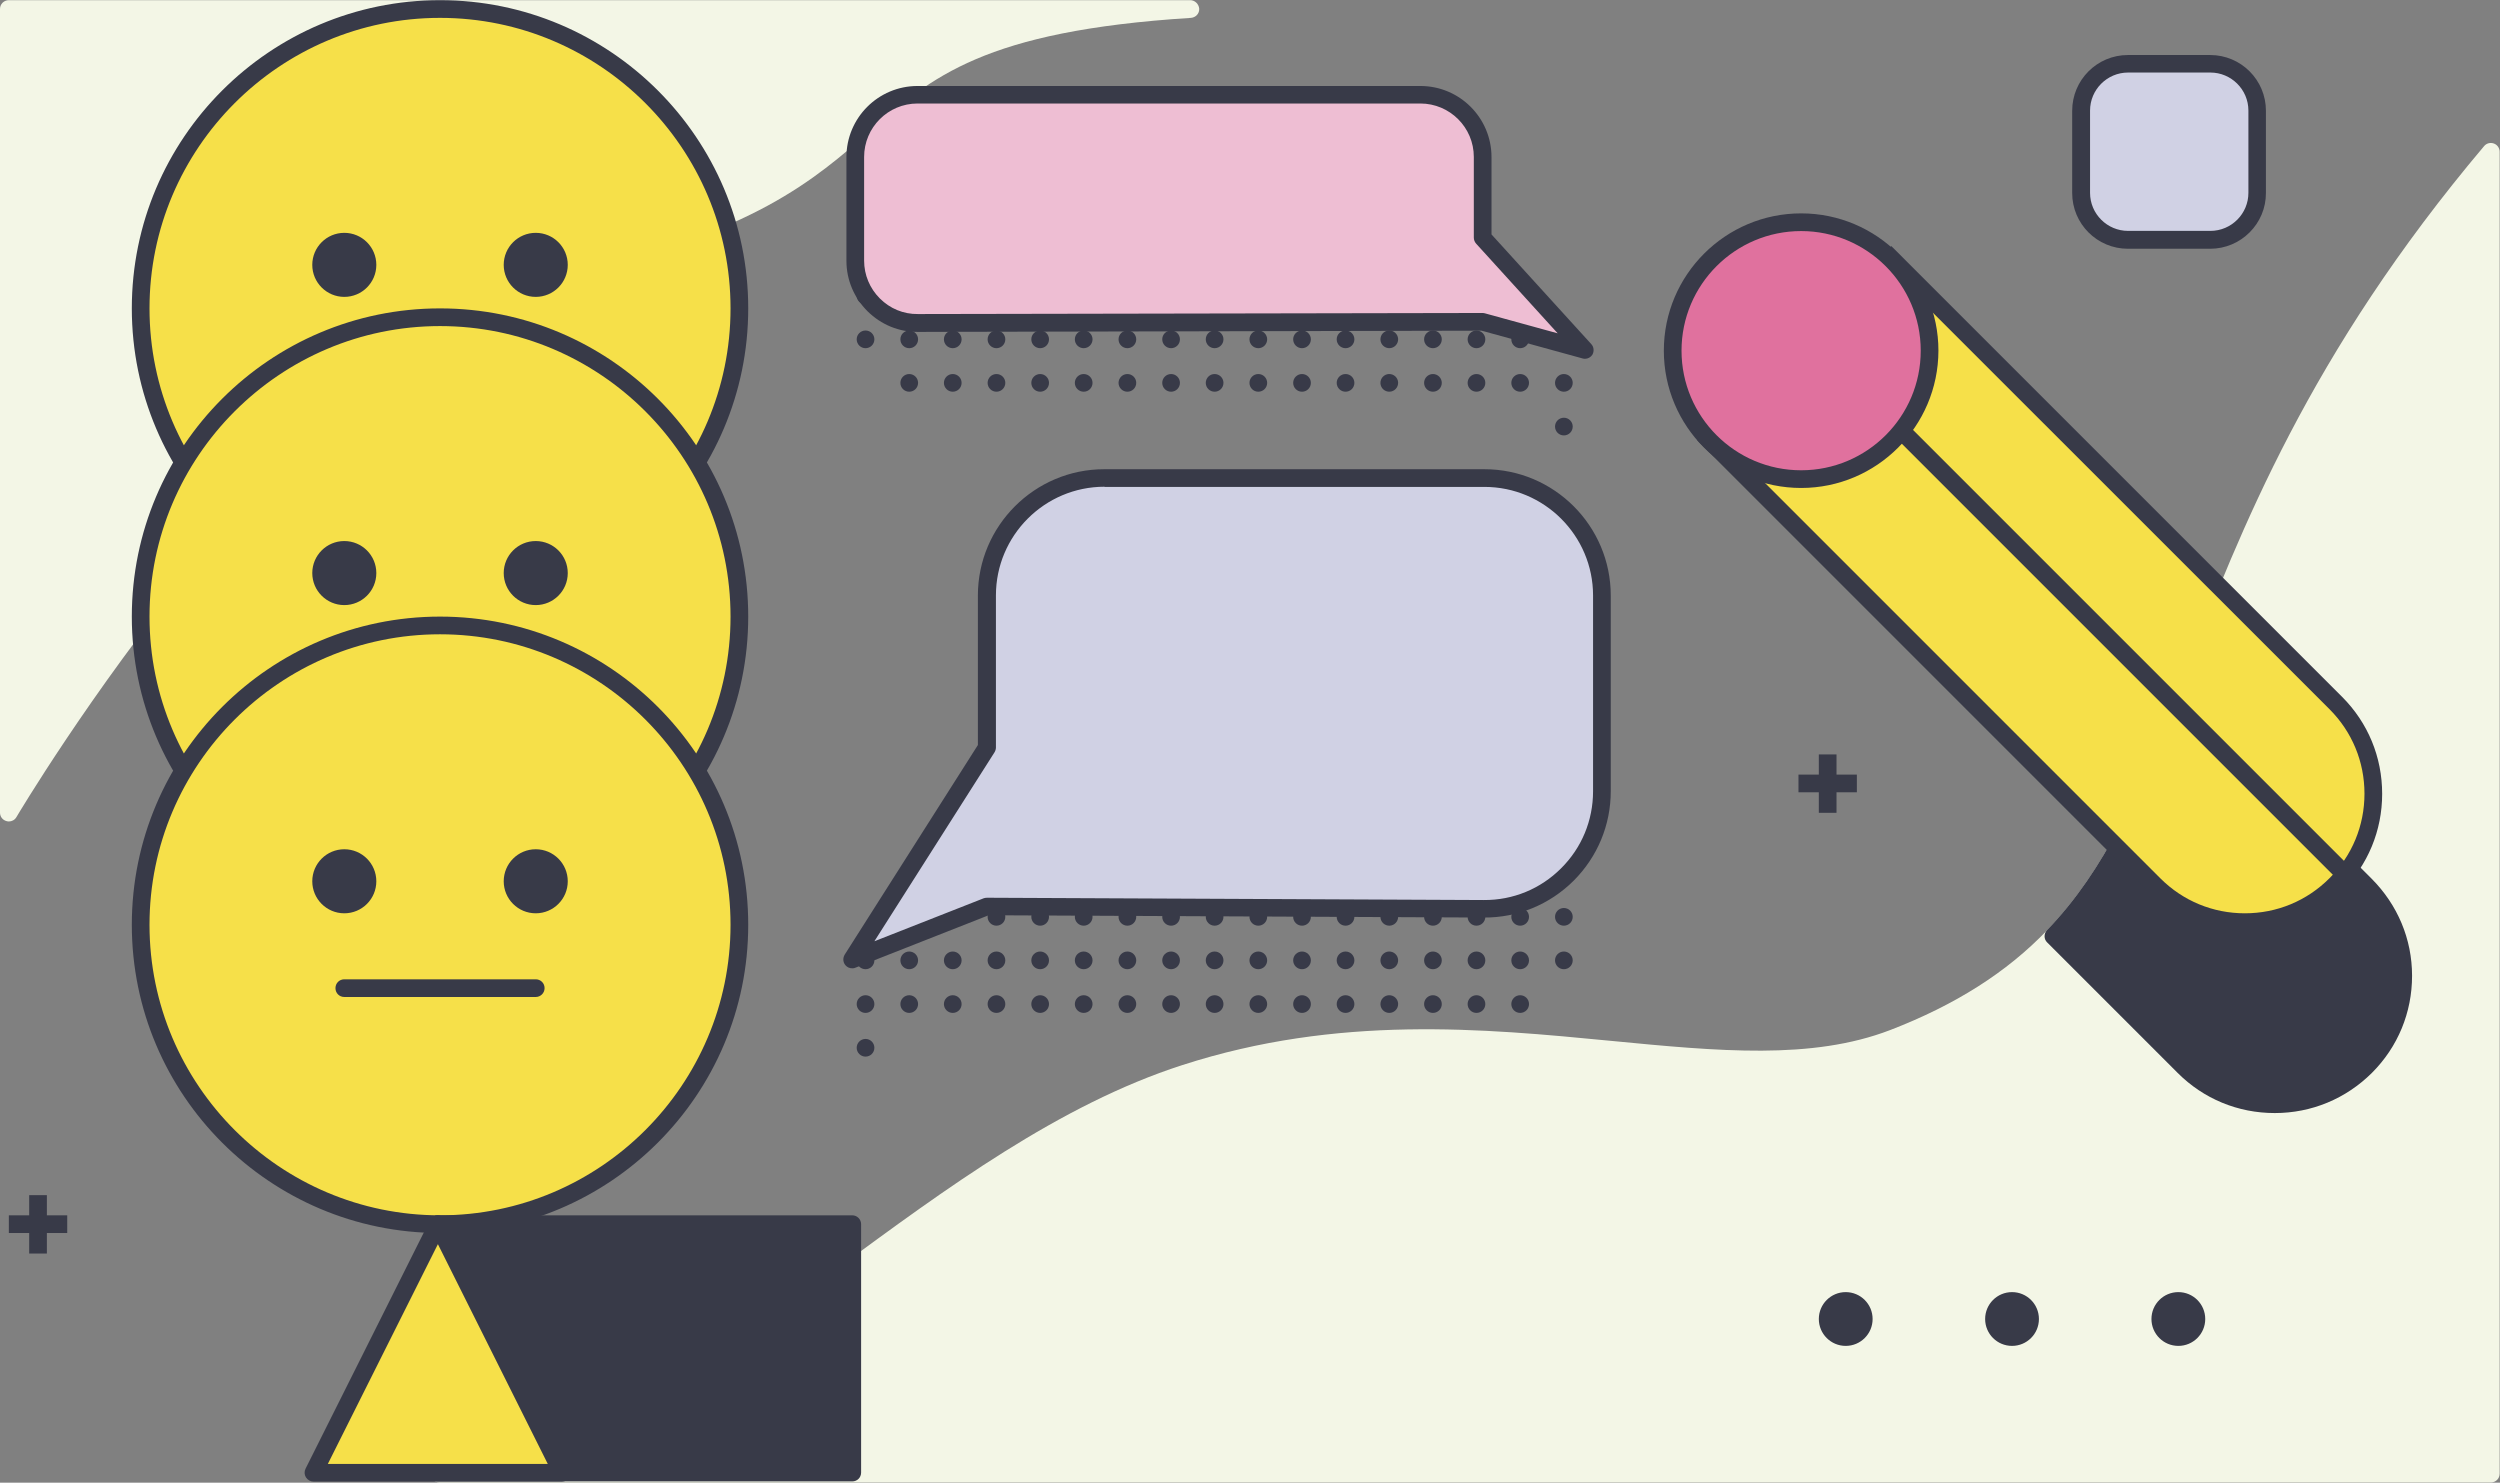 <?xml version="1.0" encoding="UTF-8"?>
<svg width="1413px" height="838px" viewBox="0 0 1413 838" version="1.1" xmlns="http://www.w3.org/2000/svg" xmlns:xlink="http://www.w3.org/1999/xlink">
    <rect x="0" y="0" width="1413" height="838" fill="#808080" stroke="none"/>
    <!-- Generator: Sketch 59.1 (86144) - https://sketch.com -->
    <title>abstract-no-comments</title>
    <desc>Created with Sketch.</desc>
    <g id="Page-1" stroke="none" stroke-width="1" fill="none" fill-rule="evenodd">
        <g id="abstract-no-comments" transform="translate(-237, -121)">
            <g id="Group" transform="translate(237, 121)">
                <path d="M672.7,0.1 L5,0.1 C2.2,0.1 0,2.3 0,5.1 L0,459.3 C0,461.6 1.5,463.5 3.7,464.1 C4.1,464.2 4.6,464.3 5,464.3 C6.7,464.3 8.4,463.4 9.3,461.8 C9.7,461.1 50.7,392 109.8,319.8 C144.4,277.5 178.3,242.4 210.6,215.6 C250.6,182.3 288.1,161.8 322,154.5 C425.4,132.3 460.6,101.4 491.7,74.1 C526.3,43.7 556.1,17.5 673.1,10.1 C675.8,9.9 677.9,7.7 677.803,5 C677.6,2.3 675.4,0.1 672.7,0.1 Z" id="Path" fill="#F3F6E6" fill-rule="nonzero"></path>
                <g transform="translate(1016, 426)">
                    <rect id="Rectangle" fill="#383A48" fill-rule="nonzero" x="12" y="0.4" width="10" height="33"></rect>
                    <g transform="translate(0, 11)">
                        <line x1="0.5" y1="5.8" x2="33.5" y2="5.8" id="Path"></line>
                        <rect id="Rectangle" fill="#383A48" fill-rule="nonzero" x="0.5" y="0.8" width="33" height="10"></rect>
                    </g>
                </g>
                <g transform="translate(5, 675)">
                    <rect id="Rectangle" fill="#383A48" fill-rule="nonzero" x="11.5" y="0.5" width="10" height="33"></rect>
                    <g transform="translate(0, 11)">
                        <line x1="0" y1="5.9" x2="33" y2="5.9" id="Path"></line>
                        <rect id="Rectangle" fill="#383A48" fill-rule="nonzero" x="0" y="0.9" width="33" height="10"></rect>
                    </g>
                </g>
                <g transform="translate(74, 0)" fill-rule="nonzero">
                    <g>
                        <circle id="Oval" fill="#F6E049" cx="174.7" cy="174.3" r="169.2"></circle>
                        <path d="M174.7,348.5 C78.6,348.5 0.5,270.4 0.5,174.3 C0.5,78.2 78.6,0.1 174.7,0.1 C270.8,0.1 348.9,78.2 348.9,174.3 C348.9,270.4 270.7,348.5 174.7,348.5 Z M174.7,10.1 C84.2,10.1 10.5,83.8 10.5,174.3 C10.5,264.8 84.2,338.5 174.7,338.5 C265.2,338.5 338.9,264.8 338.9,174.3 C338.9,83.8 265.2,10.1 174.7,10.1 Z" id="Shape" fill="#383A48"></path>
                    </g>
                    <circle id="Oval" fill="#383A48" cx="120.6" cy="149.7" r="18.1"></circle>
                    <circle id="Oval" fill="#383A48" cx="228.8" cy="149.7" r="18.1"></circle>
                    <path d="M228.8,215.1 L120.6,215.1 C117.8,215.1 115.6,212.9 115.6,210.1 C115.6,207.3 117.8,205.1 120.6,205.1 L228.8,205.1 C231.6,205.1 233.8,207.3 233.8,210.1 C233.8,212.9 231.5,215.1 228.8,215.1 Z" id="Path" fill="#383A48"></path>
                </g>
                <g transform="translate(74, 174)" fill-rule="nonzero">
                    <g>
                        <circle id="Oval" fill="#F6E049" cx="174.7" cy="174.5" r="169.2"></circle>
                        <path d="M174.7,348.7 C78.6,348.7 0.5,270.6 0.5,174.5 C0.5,78.4 78.6,0.3 174.7,0.3 C270.8,0.3 348.9,78.4 348.9,174.5 C348.9,270.6 270.7,348.7 174.7,348.7 Z M174.7,10.3 C84.2,10.3 10.5,84 10.5,174.5 C10.5,265 84.2,338.7 174.7,338.7 C265.2,338.7 338.9,265 338.9,174.5 C338.9,84 265.2,10.3 174.7,10.3 Z" id="Shape" fill="#383A48"></path>
                    </g>
                    <circle id="Oval" fill="#383A48" cx="120.6" cy="149.9" r="18.1"></circle>
                    <circle id="Oval" fill="#383A48" cx="228.8" cy="149.9" r="18.1"></circle>
                    <path d="M228.8,215.3 L120.6,215.3 C117.8,215.3 115.6,213.1 115.6,210.3 C115.6,207.5 117.8,205.3 120.6,205.3 L228.8,205.3 C231.6,205.3 233.8,207.5 233.8,210.3 C233.8,213.1 231.5,215.3 228.8,215.3 Z" id="Path" fill="#383A48"></path>
                </g>
                <g transform="translate(74, 348)" fill-rule="nonzero">
                    <g>
                        <circle id="Oval" fill="#F6E049" cx="174.7" cy="174.7" r="169.2"></circle>
                        <path d="M174.7,348.9 C78.6,348.9 0.5,270.8 0.5,174.7 C0.5,78.6 78.6,0.5 174.7,0.5 C270.8,0.5 348.9,78.6 348.9,174.7 C348.9,270.8 270.7,348.9 174.7,348.9 Z M174.7,10.5 C84.2,10.5 10.5,84.2 10.5,174.7 C10.5,265.2 84.2,338.9 174.7,338.9 C265.2,338.9 338.9,265.2 338.9,174.7 C338.9,84.2 265.2,10.5 174.7,10.5 Z" id="Shape" fill="#383A48"></path>
                    </g>
                    <circle id="Oval" fill="#383A48" cx="120.6" cy="150.1" r="18.1"></circle>
                    <circle id="Oval" fill="#383A48" cx="228.8" cy="150.1" r="18.1"></circle>
                    <path d="M228.8,215.5 L120.6,215.5 C117.8,215.5 115.6,213.3 115.6,210.5 C115.6,207.7 117.8,205.5 120.6,205.5 L228.8,205.5 C231.6,205.5 233.8,207.7 233.8,210.5 C233.8,213.3 231.5,215.5 228.8,215.5 Z" id="Path" fill="#383A48"></path>
                </g>
                <path d="M1409.5,81.1 C1407.5,80.4 1405.3,81 1404,82.6 C1305,200 1266.4,299.7 1235.3,379.8 C1233.2,385.1 1231.2,390.3 1229.2,395.4 C1208.6,448.1 1190.2,491.2 1157,525.8 C1134.2,549.6 1105.1,568 1068.3,582.2 C1024,599.2 971.5,594.2 910.6,588.3 C838.3,581.3 756.4,573.5 668.2,602 C598.8,624.4 534.7,671.7 472.6,717.4 C395.4,774.2 322.5,827.9 248.4,827.9 C245.6,827.9 243.4,830.1 243.4,832.9 C243.4,835.7 245.6,837.9 248.4,837.9 L1407.8,837.9 C1410.6,837.9 1412.8,835.7 1412.8,832.9 L1412.8,85.8 C1412.8,83.7 1411.5,81.8 1409.5,81.1 Z" id="Path" fill="#F3F6E6" fill-rule="nonzero"></path>
                <path d="M1340.5,496.7 L1237.4,393.6 C1236.2,392.4 1234.5,391.9 1232.8,392.2 C1231.1,392.5 1229.8,393.7 1229.2,395.3 C1208.6,448 1190.2,491.1 1157,525.7 C1155.1,527.7 1155.1,530.8 1157.1,532.7 L1230.8,606.4 C1245.5,621.1 1264.9,629.1 1285.7,629.1 C1306.5,629.1 1325.9,621 1340.6,606.4 C1355.3,591.7 1363.3,572.3 1363.3,551.5 C1363.3,530.7 1355.1,511.4 1340.5,496.7 Z" id="Path" fill="#383A48" fill-rule="nonzero"></path>
                <g transform="translate(484, 339)" fill="#383A48" fill-rule="nonzero" id="Oval">
                    <circle cx="399.9" cy="6.5" r="5"></circle>
                    <circle cx="399.9" cy="31.2" r="5"></circle>
                    <circle cx="399.9" cy="55.8" r="5"></circle>
                    <circle cx="399.9" cy="80.5" r="5"></circle>
                    <circle cx="399.9" cy="105.2" r="5"></circle>
                    <circle cx="399.9" cy="129.8" r="5"></circle>
                    <circle cx="399.9" cy="154.5" r="5"></circle>
                    <circle cx="399.9" cy="179.2" r="5"></circle>
                    <circle cx="399.9" cy="203.8" r="5"></circle>
                    <circle cx="375.2" cy="6.5" r="5"></circle>
                    <circle cx="375.2" cy="31.2" r="5"></circle>
                    <circle cx="375.2" cy="55.8" r="5"></circle>
                    <circle cx="375.2" cy="80.5" r="5"></circle>
                    <circle cx="375.2" cy="105.2" r="5"></circle>
                    <circle cx="375.2" cy="129.8" r="5"></circle>
                    <circle cx="375.2" cy="154.5" r="5"></circle>
                    <circle cx="375.2" cy="179.2" r="5"></circle>
                    <circle cx="375.2" cy="203.8" r="5"></circle>
                    <circle cx="375.2" cy="228.5" r="5"></circle>
                    <circle cx="350.5" cy="6.5" r="5"></circle>
                    <circle cx="350.5" cy="31.2" r="5"></circle>
                    <circle cx="350.5" cy="55.8" r="5"></circle>
                    <circle cx="350.5" cy="80.5" r="5"></circle>
                    <circle cx="350.5" cy="105.2" r="5"></circle>
                    <circle cx="350.5" cy="129.8" r="5"></circle>
                    <circle cx="350.5" cy="154.5" r="5"></circle>
                    <circle cx="350.5" cy="179.2" r="5"></circle>
                    <circle cx="350.5" cy="203.8" r="5"></circle>
                    <circle cx="350.5" cy="228.5" r="5"></circle>
                    <circle cx="325.9" cy="6.5" r="5"></circle>
                    <circle cx="325.9" cy="31.2" r="5"></circle>
                    <circle cx="325.9" cy="55.8" r="5"></circle>
                    <circle cx="325.9" cy="80.5" r="5"></circle>
                    <circle cx="325.9" cy="105.2" r="5"></circle>
                    <circle cx="325.9" cy="129.8" r="5"></circle>
                    <circle cx="325.9" cy="154.5" r="5"></circle>
                    <circle cx="325.9" cy="179.2" r="5"></circle>
                    <circle cx="325.9" cy="203.8" r="5"></circle>
                    <circle cx="325.9" cy="228.5" r="5"></circle>
                    <circle transform="translate(301.224, 6.495) rotate(-80.782) translate(-301.224, -6.495) " cx="301.224" cy="6.495" r="5"></circle>
                    <circle transform="translate(301.224, 31.196) rotate(-80.782) translate(-301.224, -31.196) " cx="301.224" cy="31.196" r="5"></circle>
                    <circle transform="translate(301.224, 55.796) rotate(-80.782) translate(-301.224, -55.796) " cx="301.224" cy="55.796" r="5"></circle>
                    <circle transform="translate(301.225, 80.496) rotate(-80.782) translate(-301.225, -80.496) " cx="301.225" cy="80.496" r="5"></circle>
                    <circle transform="translate(301.225, 105.197) rotate(-80.782) translate(-301.225, -105.197) " cx="301.225" cy="105.197" r="5"></circle>
                    <circle transform="translate(301.225, 129.797) rotate(-80.782) translate(-301.225, -129.797) " cx="301.225" cy="129.797" r="5"></circle>
                    <circle transform="translate(301.225, 154.498) rotate(-80.782) translate(-301.225, -154.498) " cx="301.225" cy="154.498" r="5"></circle>
                    <circle transform="translate(301.226, 179.198) rotate(-80.782) translate(-301.226, -179.198) " cx="301.226" cy="179.198" r="5"></circle>
                    <circle transform="translate(301.226, 203.798) rotate(-80.782) translate(-301.226, -203.798) " cx="301.226" cy="203.798" r="5"></circle>
                    <circle transform="translate(301.226, 228.499) rotate(-80.782) translate(-301.226, -228.499) " cx="301.226" cy="228.499" r="5"></circle>
                    <circle cx="276.5" cy="6.5" r="5"></circle>
                    <circle cx="276.5" cy="31.2" r="5"></circle>
                    <circle cx="276.5" cy="55.8" r="5"></circle>
                    <circle cx="276.5" cy="80.5" r="5"></circle>
                    <circle cx="276.5" cy="105.2" r="5"></circle>
                    <circle cx="276.5" cy="129.8" r="5"></circle>
                    <circle cx="276.5" cy="154.5" r="5"></circle>
                    <circle cx="276.5" cy="179.2" r="5"></circle>
                    <circle cx="276.5" cy="203.8" r="5"></circle>
                    <circle cx="276.5" cy="228.5" r="5"></circle>
                    <circle cx="251.9" cy="6.5" r="5"></circle>
                    <circle cx="251.9" cy="31.2" r="5"></circle>
                    <circle cx="251.9" cy="55.8" r="5"></circle>
                    <circle cx="251.9" cy="80.5" r="5"></circle>
                    <circle cx="251.9" cy="105.2" r="5"></circle>
                    <circle cx="251.9" cy="129.8" r="5"></circle>
                    <circle cx="251.9" cy="154.5" r="5"></circle>
                    <circle cx="251.9" cy="179.2" r="5"></circle>
                    <circle cx="251.9" cy="203.8" r="5"></circle>
                    <circle cx="251.9" cy="228.5" r="5"></circle>
                    <circle cx="227.2" cy="6.5" r="5"></circle>
                    <circle cx="227.2" cy="31.2" r="5"></circle>
                    <circle cx="227.2" cy="55.8" r="5"></circle>
                    <circle cx="227.2" cy="80.5" r="5"></circle>
                    <circle cx="227.2" cy="105.2" r="5"></circle>
                    <circle cx="227.2" cy="129.8" r="5"></circle>
                    <circle cx="227.2" cy="154.5" r="5"></circle>
                    <circle cx="227.2" cy="179.2" r="5"></circle>
                    <circle cx="227.2" cy="203.8" r="5"></circle>
                    <circle cx="227.2" cy="228.5" r="5"></circle>
                    <circle cx="202.5" cy="6.5" r="5"></circle>
                    <circle cx="202.5" cy="31.2" r="5"></circle>
                    <circle cx="202.5" cy="55.8" r="5"></circle>
                    <circle cx="202.5" cy="80.5" r="5"></circle>
                    <circle cx="202.5" cy="105.2" r="5"></circle>
                    <circle cx="202.5" cy="129.8" r="5"></circle>
                    <circle cx="202.5" cy="154.5" r="5"></circle>
                    <circle cx="202.5" cy="179.2" r="5"></circle>
                    <circle cx="202.5" cy="203.8" r="5"></circle>
                    <circle cx="202.5" cy="228.5" r="5"></circle>
                    <circle cx="177.9" cy="6.5" r="5"></circle>
                    <circle cx="177.9" cy="31.2" r="5"></circle>
                    <circle cx="177.9" cy="55.8" r="5"></circle>
                    <circle cx="177.9" cy="80.5" r="5"></circle>
                    <circle cx="177.9" cy="105.2" r="5"></circle>
                    <circle cx="177.9" cy="129.8" r="5"></circle>
                    <circle cx="177.9" cy="154.5" r="5"></circle>
                    <circle cx="177.9" cy="179.2" r="5"></circle>
                    <circle cx="177.9" cy="203.8" r="5"></circle>
                    <circle cx="177.9" cy="228.5" r="5"></circle>
                    <circle cx="153.2" cy="6.5" r="5"></circle>
                    <circle cx="153.2" cy="31.2" r="5"></circle>
                    <circle cx="153.2" cy="55.8" r="5"></circle>
                    <circle cx="153.2" cy="80.5" r="5"></circle>
                    <circle cx="153.2" cy="105.2" r="5"></circle>
                    <circle cx="153.2" cy="129.8" r="5"></circle>
                    <circle cx="153.2" cy="154.5" r="5"></circle>
                    <circle cx="153.2" cy="179.2" r="5"></circle>
                    <circle cx="153.2" cy="203.8" r="5"></circle>
                    <circle cx="153.2" cy="228.5" r="5"></circle>
                    <circle cx="128.5" cy="6.5" r="5"></circle>
                    <circle cx="128.5" cy="31.2" r="5"></circle>
                    <circle cx="128.5" cy="55.8" r="5"></circle>
                    <circle cx="128.5" cy="80.5" r="5"></circle>
                    <circle cx="128.5" cy="105.2" r="5"></circle>
                    <circle cx="128.5" cy="129.8" r="5"></circle>
                    <circle cx="128.5" cy="154.5" r="5"></circle>
                    <circle cx="128.5" cy="179.2" r="5"></circle>
                    <circle cx="128.5" cy="203.8" r="5"></circle>
                    <circle cx="128.5" cy="228.5" r="5"></circle>
                    <circle cx="103.9" cy="6.5" r="5"></circle>
                    <circle cx="103.9" cy="31.2" r="5"></circle>
                    <circle cx="103.9" cy="55.8" r="5"></circle>
                    <circle cx="103.9" cy="80.5" r="5"></circle>
                    <circle cx="103.9" cy="105.2" r="5"></circle>
                    <circle cx="103.9" cy="129.8" r="5"></circle>
                    <circle cx="103.9" cy="154.5" r="5"></circle>
                    <circle cx="103.9" cy="179.2" r="5"></circle>
                    <circle cx="103.9" cy="203.8" r="5"></circle>
                    <circle cx="103.9" cy="228.5" r="5"></circle>
                    <circle cx="79.2" cy="31.2" r="5"></circle>
                    <circle cx="79.2" cy="55.8" r="5"></circle>
                    <circle cx="79.2" cy="80.5" r="5"></circle>
                    <circle cx="79.2" cy="105.2" r="5"></circle>
                    <circle cx="79.2" cy="129.8" r="5"></circle>
                    <circle cx="79.2" cy="154.5" r="5"></circle>
                    <circle cx="79.2" cy="179.2" r="5"></circle>
                    <circle cx="79.2" cy="203.8" r="5"></circle>
                    <circle cx="79.2" cy="228.5" r="5"></circle>
                    <circle cx="54.5" cy="154.5" r="5"></circle>
                    <circle cx="54.5" cy="179.2" r="5"></circle>
                    <circle cx="54.5" cy="203.8" r="5"></circle>
                    <circle cx="54.5" cy="228.5" r="5"></circle>
                    <circle cx="29.9" cy="179.2" r="5"></circle>
                    <circle cx="29.9" cy="203.8" r="5"></circle>
                    <circle cx="29.9" cy="228.5" r="5"></circle>
                    <circle cx="5.2" cy="203.8" r="5"></circle>
                    <circle cx="5.2" cy="228.5" r="5"></circle>
                    <circle cx="5.2" cy="253.2" r="5"></circle>
                </g>
                <g transform="translate(476, 265)" fill-rule="nonzero">
                    <path d="M81.8,71.6 L81.8,157.6 L5.7,277.3 L81.8,247.3 L362.6,248.6 C399.4,248.8 429.4,219 429.4,182.2 L429.4,71.6 C429.4,34.9 399.6,5.2 363,5.2 L148.3,5.2 C111.6,5.1 81.8,34.9 81.8,71.6 Z" id="Path" fill="#D0D1E4"></path>
                    <path d="M5.7,282.3 C4.2,282.3 2.8,281.7 1.8,280.5 C0.4,278.8 0.3,276.5 1.4,274.6 L76.7,156.1 L76.7,71.6 C76.7,32.2 108.8,0.2 148.1,0.2 L363,0.2 C402.4,0.2 434.4,32.3 434.4,71.6 L434.4,182.2 C434.4,201.3 426.9,219.3 413.4,232.8 C399.8,246.3 381.8,253.7 362.7,253.6 L82.8,252.3 L7.6,281.9 C7,282.2 6.4,282.3 5.7,282.3 Z M148.3,10.1 C114.4,10.1 86.9,37.7 86.9,71.5 L86.9,157.5 C86.9,158.4 86.6,159.4 86.1,160.2 L18.2,267 L80,242.7 C80.6,242.5 81.2,242.4 81.9,242.4 L362.7,243.7 C379.2,243.8 394.7,237.4 406.3,225.8 C418,214.2 424.4,198.7 424.4,182.2 L424.4,71.6 C424.4,37.7 396.8,10.2 363,10.2 L148.3,10.2 L148.3,10.1 Z" id="Shape" fill="#383A48"></path>
                </g>
                <g transform="translate(484, 112)" fill="#383A48" fill-rule="nonzero" id="Oval">
                    <circle cx="399.9" cy="79.8" r="5"></circle>
                    <circle cx="399.9" cy="104.4" r="5"></circle>
                    <circle cx="399.9" cy="129.1" r="5"></circle>
                    <circle cx="375.2" cy="79.8" r="5"></circle>
                    <circle cx="375.2" cy="104.4" r="5"></circle>
                    <circle cx="350.5" cy="5.8" r="5"></circle>
                    <circle cx="350.5" cy="30.4" r="5"></circle>
                    <circle cx="350.5" cy="55.1" r="5"></circle>
                    <circle cx="350.5" cy="79.8" r="5"></circle>
                    <circle cx="350.5" cy="104.4" r="5"></circle>
                    <circle cx="325.9" cy="5.8" r="5"></circle>
                    <circle cx="325.9" cy="30.4" r="5"></circle>
                    <circle cx="325.9" cy="55.1" r="5"></circle>
                    <circle cx="325.9" cy="79.8" r="5"></circle>
                    <circle cx="325.9" cy="104.4" r="5"></circle>
                    <circle transform="translate(301.221, 5.791) rotate(-80.782) translate(-301.221, -5.791) " cx="301.221" cy="5.791" r="5"></circle>
                    <circle transform="translate(301.221, 30.392) rotate(-80.782) translate(-301.221, -30.392) " cx="301.221" cy="30.392" r="5"></circle>
                    <circle transform="translate(301.221, 55.092) rotate(-80.782) translate(-301.221, -55.092) " cx="301.221" cy="55.092" r="5"></circle>
                    <circle transform="translate(301.222, 79.792) rotate(-80.782) translate(-301.222, -79.792) " cx="301.222" cy="79.792" r="5"></circle>
                    <circle transform="translate(301.222, 104.393) rotate(-80.782) translate(-301.222, -104.393) " cx="301.222" cy="104.393" r="5"></circle>
                    <circle cx="276.5" cy="5.8" r="5"></circle>
                    <circle cx="276.5" cy="30.4" r="5"></circle>
                    <circle cx="276.5" cy="55.1" r="5"></circle>
                    <circle cx="276.5" cy="79.8" r="5"></circle>
                    <circle cx="276.5" cy="104.4" r="5"></circle>
                    <circle cx="251.9" cy="5.8" r="5"></circle>
                    <circle cx="251.9" cy="30.4" r="5"></circle>
                    <circle cx="251.9" cy="55.1" r="5"></circle>
                    <circle cx="251.9" cy="79.8" r="5"></circle>
                    <circle cx="251.9" cy="104.4" r="5"></circle>
                    <circle cx="227.2" cy="5.8" r="5"></circle>
                    <circle cx="227.2" cy="30.4" r="5"></circle>
                    <circle cx="227.2" cy="55.1" r="5"></circle>
                    <circle cx="227.2" cy="79.8" r="5"></circle>
                    <circle cx="227.2" cy="104.4" r="5"></circle>
                    <circle cx="202.5" cy="5.8" r="5"></circle>
                    <circle cx="202.5" cy="30.4" r="5"></circle>
                    <circle cx="202.5" cy="55.1" r="5"></circle>
                    <circle cx="202.5" cy="79.8" r="5"></circle>
                    <circle cx="202.5" cy="104.4" r="5"></circle>
                    <circle cx="177.9" cy="5.8" r="5"></circle>
                    <circle cx="177.9" cy="30.4" r="5"></circle>
                    <circle cx="177.9" cy="55.1" r="5"></circle>
                    <circle cx="177.9" cy="79.8" r="5"></circle>
                    <circle cx="177.9" cy="104.4" r="5"></circle>
                    <circle cx="153.2" cy="5.8" r="5"></circle>
                    <circle cx="153.2" cy="30.4" r="5"></circle>
                    <circle cx="153.2" cy="55.1" r="5"></circle>
                    <circle cx="153.2" cy="79.8" r="5"></circle>
                    <circle cx="153.2" cy="104.4" r="5"></circle>
                    <circle cx="128.5" cy="5.8" r="5"></circle>
                    <circle cx="128.5" cy="30.4" r="5"></circle>
                    <circle cx="128.5" cy="55.1" r="5"></circle>
                    <circle cx="128.5" cy="79.8" r="5"></circle>
                    <circle cx="128.5" cy="104.4" r="5"></circle>
                    <circle cx="103.9" cy="5.8" r="5"></circle>
                    <circle cx="103.9" cy="30.4" r="5"></circle>
                    <circle cx="103.9" cy="55.1" r="5"></circle>
                    <circle cx="103.9" cy="79.8" r="5"></circle>
                    <circle cx="103.9" cy="104.4" r="5"></circle>
                    <circle cx="79.2" cy="5.8" r="5"></circle>
                    <circle cx="79.2" cy="30.4" r="5"></circle>
                    <circle cx="79.2" cy="55.1" r="5"></circle>
                    <circle cx="79.2" cy="79.8" r="5"></circle>
                    <circle cx="79.2" cy="104.4" r="5"></circle>
                    <circle cx="54.5" cy="5.8" r="5"></circle>
                    <circle cx="54.5" cy="30.4" r="5"></circle>
                    <circle cx="54.5" cy="55.1" r="5"></circle>
                    <circle cx="54.5" cy="79.8" r="5"></circle>
                    <circle cx="54.5" cy="104.4" r="5"></circle>
                    <circle cx="29.9" cy="5.8" r="5"></circle>
                    <circle cx="29.9" cy="30.4" r="5"></circle>
                    <circle cx="29.9" cy="55.1" r="5"></circle>
                    <circle cx="29.9" cy="79.8" r="5"></circle>
                    <circle cx="29.9" cy="104.4" r="5"></circle>
                    <circle cx="5.2" cy="5.8" r="5"></circle>
                    <circle cx="5.2" cy="30.4" r="5"></circle>
                    <circle cx="5.2" cy="55.1" r="5"></circle>
                    <circle cx="5.2" cy="79.8" r="5"></circle>
                </g>
                <g transform="translate(478, 48)" fill-rule="nonzero">
                    <path d="M360,40.7 L360,86.3 L417.8,149.8 L360,133.9 L40.8,134.6 C21.3,134.7 5.4,118.9 5.4,99.4 L5.4,40.8 C5.4,21.3 21.2,5.6 40.6,5.6 L324.7,5.6 C344.3,5.5 360,21.3 360,40.7 Z" id="Path" fill="#EEBED3"></path>
                    <path d="M417.8,154.8 C417.4,154.8 416.9,154.7 416.5,154.6 L359.4,138.9 L40.9,139.6 C30.1,139.7 20,135.5 12.3,127.9 C4.7,120.3 0.4,110.2 0.4,99.4 L0.4,40.8 C0.4,18.6 18.4,0.6 40.6,0.6 L324.8,0.6 C347,0.6 365,18.6 365,40.8 L365,84.5 L421.4,146.5 C422.9,148.1 423.1,150.6 422,152.5 C421.1,153.9 419.5,154.8 417.8,154.8 Z M360,128.9 C360.4,128.9 360.9,129 361.3,129.1 L402.4,140.4 L356.3,89.7 C355.5,88.8 355,87.6 355,86.3 L355,40.7 C355,24 341.4,10.5 324.8,10.5 L40.6,10.5 C23.9,10.5 10.4,24.1 10.4,40.7 L10.4,99.3 C10.4,107.4 13.6,115 19.3,120.7 C25,126.4 32.6,129.6 40.8,129.5 L360,128.9 L360,128.9 Z" id="Shape" fill="#383A48"></path>
                </g>
                <g transform="translate(1171, 31)" fill-rule="nonzero">
                    <path d="M78.2,104.6 L31.7,104.6 C17,104.6 5.2,92.7 5.2,78.1 L5.2,31.6 C5.2,16.9 17.1,5.1 31.7,5.1 L78.2,5.1 C92.9,5.1 104.701,17 104.701,31.6 L104.701,78 C104.8,92.7 92.9,104.6 78.2,104.6 Z" id="Path" fill="#D0D1E4"></path>
                    <path d="M78.2,109.6 L31.7,109.6 C14.3,109.6 0.2,95.5 0.2,78.1 L0.2,31.6 C0.2,14.2 14.3,0.1 31.7,0.1 L78.2,0.1 C95.6,0.1 109.701,14.2 109.701,31.6 L109.701,78 C109.8,95.4 95.6,109.6 78.2,109.6 Z M31.8,10 C19.9,10 10.3,19.7 10.3,31.5 L10.3,78 C10.3,89.9 20,99.5 31.8,99.5 L78.3,99.5 C90.2,99.5 99.8,89.8 99.8,78 L99.8,31.5 C99.8,19.6 90.1,10 78.3,10 L31.8,10 Z" id="Shape" fill="#383A48"></path>
                </g>
                <g transform="translate(172, 686)" fill-rule="nonzero">
                    <path d="M309.7,0.9 L75.4,0.9 C72.6,0.9 70.4,3.1 70.4,5.9 L70.4,146.3 C70.4,149.1 72.6,151.3 75.4,151.3 L309.7,151.3 C312.5,151.3 314.7,149.1 314.7,146.3 L314.7,5.9 C314.7,3.2 312.5,0.9 309.7,0.9 Z" id="Path" fill="#383A48"></path>
                    <polygon id="Path" fill="#F6E049" points="145.6 146.4 5.2 146.4 75.4 5.9"></polygon>
                    <path d="M145.6,151.4 L5.2,151.4 C3.5,151.4 1.9,150.5 0.9,149 C-2.47024623e-15,147.5 -0.1,145.7 0.7,144.1 L71,3.7 C71.8,2 73.6,0.9 75.5,0.9 C77.4,0.9 79.1,2 80,3.7 L150.2,144.1 C151,145.7 150.9,147.5 150,149 C149,150.5 147.4,151.4 145.6,151.4 Z M13.3,141.4 L137.6,141.4 L75.5,17.2 L13.3,141.4 Z" id="Shape" fill="#383A48"></path>
                </g>
                <circle id="Oval" fill="#383A48" fill-rule="nonzero" cx="1043.2" cy="745.5" r="15.2"></circle>
                <circle id="Oval" fill="#383A48" fill-rule="nonzero" cx="1137.2" cy="745.5" r="15.2"></circle>
                <circle id="Oval" fill="#383A48" fill-rule="nonzero" cx="1231.2" cy="745.5" r="15.2"></circle>
                <g transform="translate(940, 120)" fill-rule="nonzero">
                    <g transform="translate(19, 19)">
                        <path d="M361.2,361 L361.2,361 C332.9,389.3 286.9,389.3 258.6,361 L7.4,109.8 L110,7.2 L361.2,258.4 C389.5,286.7 389.5,332.7 361.2,361 Z" id="Path" fill="#F6E049"></path>
                        <path d="M309.9,387.3 C289.2,387.3 269.7,379.2 255,364.6 L0.3,109.9 L110,0.1 L364.7,254.8 C379.4,269.5 387.4,288.9 387.4,309.7 C387.4,330.5 379.3,349.9 364.7,364.6 L361.2,361.1 L364.7,364.6 C350.1,379.2 330.6,387.3 309.9,387.3 Z M14.4,109.8 L262,357.4 C274.8,370.2 291.7,377.2 309.8,377.2 C327.9,377.2 344.8,370.2 357.6,357.4 L357.6,357.4 C370.4,344.6 377.4,327.7 377.4,309.6 C377.4,291.5 370.4,274.6 357.6,261.8 L110,14.3 L14.4,109.8 Z" id="Shape" fill="#383A48"></path>
                    </g>
                    <g>
                        <circle id="Oval" fill="#E0719E" cx="78" cy="78.2" r="72.6"></circle>
                        <path d="M78,155.8 C35.2,155.8 0.4,121 0.4,78.2 C0.4,35.4 35.2,0.6 78,0.6 C120.8,0.6 155.6,35.4 155.6,78.2 C155.5,121 120.7,155.8 78,155.8 Z M78,10.6 C40.7,10.6 10.4,40.9 10.4,78.2 C10.4,115.5 40.7,145.8 78,145.8 C115.3,145.8 145.6,115.5 145.6,78.2 C145.6,40.9 115.2,10.6 78,10.6 Z" id="Shape" fill="#383A48"></path>
                    </g>
                    <rect id="Rectangle" fill="#383A48" transform="translate(260.182, 248.999) rotate(-45) translate(-260.182, -248.999) " x="255.182" y="71.501" width="10" height="354.997"></rect>
                </g>
            </g>
        </g>
    </g>
</svg>